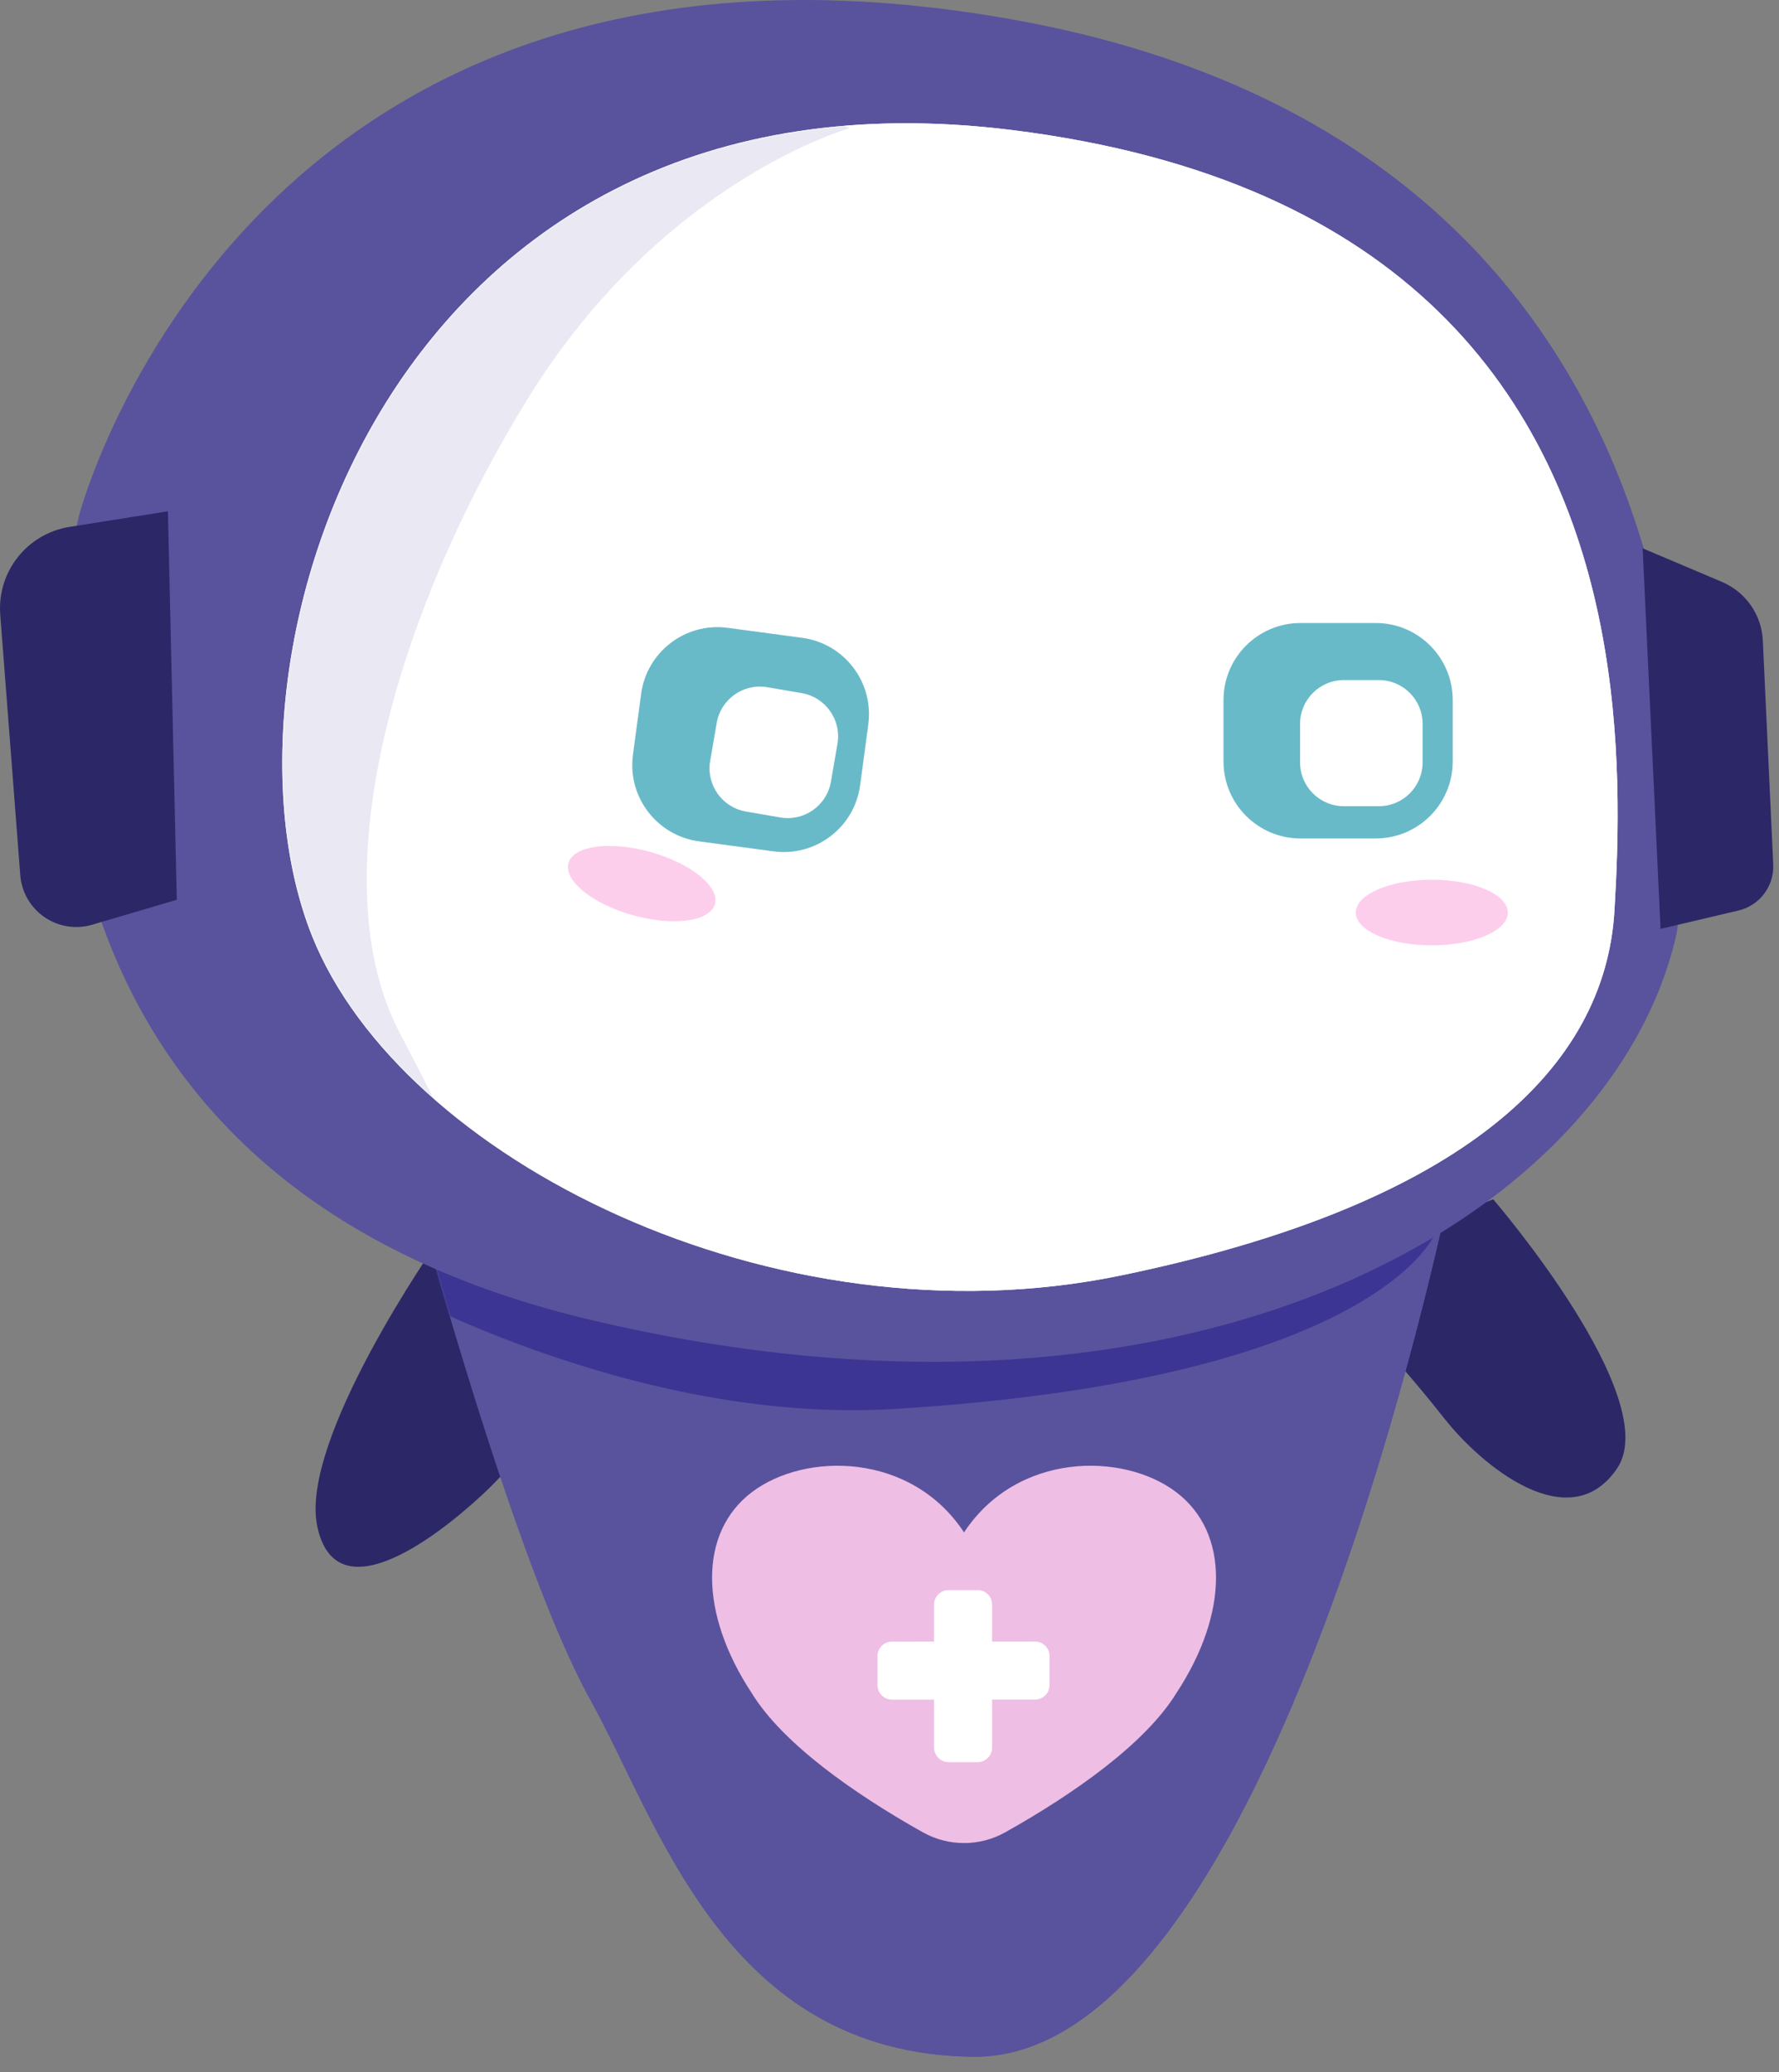 <svg width="1128" height="1314" viewBox="0 0 1128 1314" fill="none" xmlns="http://www.w3.org/2000/svg">
<rect x="0" y="0" width="1128" height="1314" fill="#808080" stroke="none"/>
<path fill-rule="evenodd" clip-rule="evenodd" d="M946.787 760.494C946.787 760.494 1055.51 886.714 1025.3 931.214C995.077 975.714 939.247 929.154 916.097 899.844C892.947 870.534 878.327 855.344 878.327 855.344L883.497 785.014L946.787 760.494Z" fill="#2C2767"/>
<path fill-rule="evenodd" clip-rule="evenodd" d="M276.267 789.18C276.267 789.18 189.815 912.988 201.123 967.651C212.432 1022.3 273.264 978.072 305.97 947.679C338.687 917.298 351.721 886.858 351.721 886.858L276.267 789.18Z" fill="#2C2767"/>
<path fill-rule="evenodd" clip-rule="evenodd" d="M919.639 752.676C919.639 752.676 808.388 1306.51 617.02 1304.24C459.942 1302.37 418.342 1157.08 374.193 1077.62C325.92 990.747 264.909 763.158 264.909 763.158L919.639 752.676Z" fill="#59539D"/>
<path fill-rule="evenodd" clip-rule="evenodd" d="M919.639 752.676C919.639 752.676 808.388 1306.51 617.02 1304.24C459.942 1302.37 418.342 1157.08 374.193 1077.62C325.92 990.747 264.909 763.158 264.909 763.158L919.639 752.676Z" fill="#59539D"/>
<mask id="mask0_191_12882" style="mask-type:luminance" maskUnits="userSpaceOnUse" x="264" y="752" width="656" height="553">
<path d="M919.639 752.676C919.639 752.676 808.388 1306.51 617.02 1304.24C459.942 1302.37 418.342 1157.08 374.193 1077.62C325.92 990.747 264.909 763.158 264.909 763.158L919.639 752.676Z" fill="white"/>
</mask>
<g mask="url(#mask0_191_12882)">
<path fill-rule="evenodd" clip-rule="evenodd" d="M910.418 781.274C910.418 781.274 876.178 874.554 567.226 893.434C398.256 903.754 237.425 810.994 237.425 810.994L258.145 771.454L910.418 781.274Z" fill="#3C3593"/>
</g>
<path fill-rule="evenodd" clip-rule="evenodd" d="M1063.25 591.145C1063.25 591.145 1137.11 99.735 640.327 12.05C156.807 -73.292 51.317 322.525 50.207 326.607C49.087 330.688 -49.963 736.315 373.887 836.815C762.777 929.035 1024.88 767.105 1063.25 591.145Z" fill="#59539D"/>
<path fill-rule="evenodd" clip-rule="evenodd" d="M1041.53 347.688L1052.9 589.015C1052.9 589.015 1081.1 582.363 1102.34 577.356C1115.72 574.189 1124.97 561.937 1124.34 548.198C1122.66 512.202 1119.51 443.988 1117.75 406.241C1116.99 389.866 1106.9 375.371 1091.8 368.977C1069.96 359.727 1041.53 347.688 1041.53 347.688Z" fill="#2C2767"/>
<path fill-rule="evenodd" clip-rule="evenodd" d="M1023.65 577.626C1029.1 486.976 1032.43 314.216 911.485 197.056C853.915 141.29 768.195 98.121 641.135 82.399C247.145 33.647 127.635 418.606 198.025 593.906C254.425 734.356 490.565 854.216 710.365 808.866C930.155 763.516 1017.73 676.146 1023.65 577.626Z" fill="white"/>
<path fill-rule="evenodd" clip-rule="evenodd" d="M1023.65 577.626C1029.1 486.976 1032.43 314.216 911.485 197.056C853.915 141.29 768.195 98.121 641.135 82.399C247.145 33.647 127.635 418.606 198.025 593.906C254.425 734.356 490.565 854.216 710.365 808.866C930.155 763.516 1017.73 676.146 1023.65 577.626Z" fill="white"/>
<mask id="mask1_191_12882" style="mask-type:luminance" maskUnits="userSpaceOnUse" x="178" y="78" width="848" height="741">
<path d="M1023.65 577.626C1029.1 486.976 1032.43 314.216 911.485 197.056C853.915 141.29 768.195 98.121 641.135 82.399C247.145 33.647 127.635 418.606 198.025 593.906C254.425 734.356 490.565 854.216 710.365 808.866C930.155 763.516 1017.73 676.146 1023.65 577.626Z" fill="white"/>
</mask>
<g mask="url(#mask1_191_12882)">
<path fill-rule="evenodd" clip-rule="evenodd" d="M538.887 81.24C538.887 81.24 419.897 114.413 334.537 252.988C249.177 391.565 202.887 558.795 253.507 655.115C304.127 751.425 301.437 757.835 301.437 757.835L206.437 682.235C206.437 682.235 143.437 569.815 136.507 522.165C129.577 474.525 143.047 305.849 149.777 268.976C156.517 232.102 208.117 139.02 208.117 139.02L451.257 50.554L538.887 81.24Z" fill="#3C3593" fill-opacity="0.11"/>
</g>
<path fill-rule="evenodd" clip-rule="evenodd" d="M44.086 334.118C17.186 338.389 -1.924 362.6 0.156 389.755C3.796 437.175 9.315 509.005 12.845 554.925C13.665 565.645 19.296 575.425 28.145 581.535C37.005 587.645 48.146 589.425 58.466 586.375C84.176 578.795 112.105 570.565 112.105 570.565L106.466 324.214C106.466 324.214 73.816 329.398 44.086 334.118Z" fill="#2C2767"/>
<path fill-rule="evenodd" clip-rule="evenodd" d="M611.263 971.722C577.631 920.7 510.366 920.7 476.734 946.21C443.087 971.722 443.087 1022.74 476.734 1073.76C496.312 1105.58 541.464 1137.4 585.128 1161.89C601.367 1171 621.173 1171 637.413 1161.89C681.077 1137.4 726.229 1105.58 745.807 1073.76C779.439 1022.74 779.439 971.722 745.807 946.21C712.175 920.7 644.91 920.7 611.263 971.722Z" fill="#EFBEE4"/>
<path fill-rule="evenodd" clip-rule="evenodd" d="M592.256 1017.51V1108.2C592.256 1113.27 596.38 1117.4 601.455 1117.4H619.853C624.935 1117.4 629.053 1113.27 629.053 1108.2V1017.51C629.053 1012.43 624.935 1008.31 619.853 1008.31H601.455C596.38 1008.31 592.256 1012.43 592.256 1017.51Z" fill="white"/>
<path fill-rule="evenodd" clip-rule="evenodd" d="M656.275 1040.93L565.589 1040.97C560.514 1040.97 556.392 1045.1 556.395 1050.18L556.403 1068.57C556.405 1073.66 560.532 1077.77 565.606 1077.77L656.292 1077.73C661.374 1077.72 665.488 1073.6 665.486 1068.52L665.477 1050.12C665.475 1045.05 661.357 1040.93 656.275 1040.93Z" fill="white"/>
<path fill-rule="evenodd" clip-rule="evenodd" d="M775.779 443.885V482.865C775.779 509.815 797.659 531.685 824.599 531.685H872.299C899.239 531.685 921.119 509.815 921.119 482.865V443.885C921.119 416.945 899.239 395.065 872.299 395.065H824.599C797.659 395.065 775.779 416.945 775.779 443.885Z" fill="#69BAC9"/>
<path fill-rule="evenodd" clip-rule="evenodd" d="M824.328 459.011V483.473C824.328 498.8 836.768 511.236 852.095 511.236H874.259C889.585 511.236 902.025 498.8 902.025 483.473V459.011C902.025 443.689 889.585 431.248 874.259 431.248H852.095C836.768 431.248 824.328 443.689 824.328 459.011Z" fill="white"/>
<path fill-rule="evenodd" clip-rule="evenodd" d="M406.513 440.002L401.327 478.636C397.742 505.346 416.517 529.933 443.218 533.517L490.494 539.863C517.194 543.448 541.789 524.683 545.375 497.973L550.561 459.339C554.146 432.639 535.371 408.042 508.671 404.458L461.395 398.111C434.694 394.527 410.098 413.302 406.513 440.002Z" fill="#69BAC9"/>
<path fill-rule="evenodd" clip-rule="evenodd" d="M454.44 458.425L450.29 482.531C447.69 497.637 457.84 512.003 472.945 514.603L494.788 518.362C509.892 520.962 524.261 510.817 526.861 495.712L531.011 471.605C533.61 456.505 523.461 442.134 508.357 439.534L486.514 435.774C471.409 433.174 457.039 443.325 454.44 458.425Z" fill="white"/>
<path d="M907.857 599.48C881.233 599.48 859.651 590.16 859.651 578.665C859.651 567.169 881.233 557.85 907.857 557.85C934.48 557.85 956.062 567.169 956.062 578.665C956.062 590.16 934.48 599.48 907.857 599.48Z" fill="#FDCEEC"/>
<path d="M401.235 580.355C375.599 573.172 357.331 558.376 360.432 547.307C363.533 536.237 386.83 533.086 412.466 540.268C438.103 547.451 456.371 562.247 453.269 573.317C450.168 584.386 426.872 587.537 401.235 580.355Z" fill="#FDCEEC"/>
</svg>

